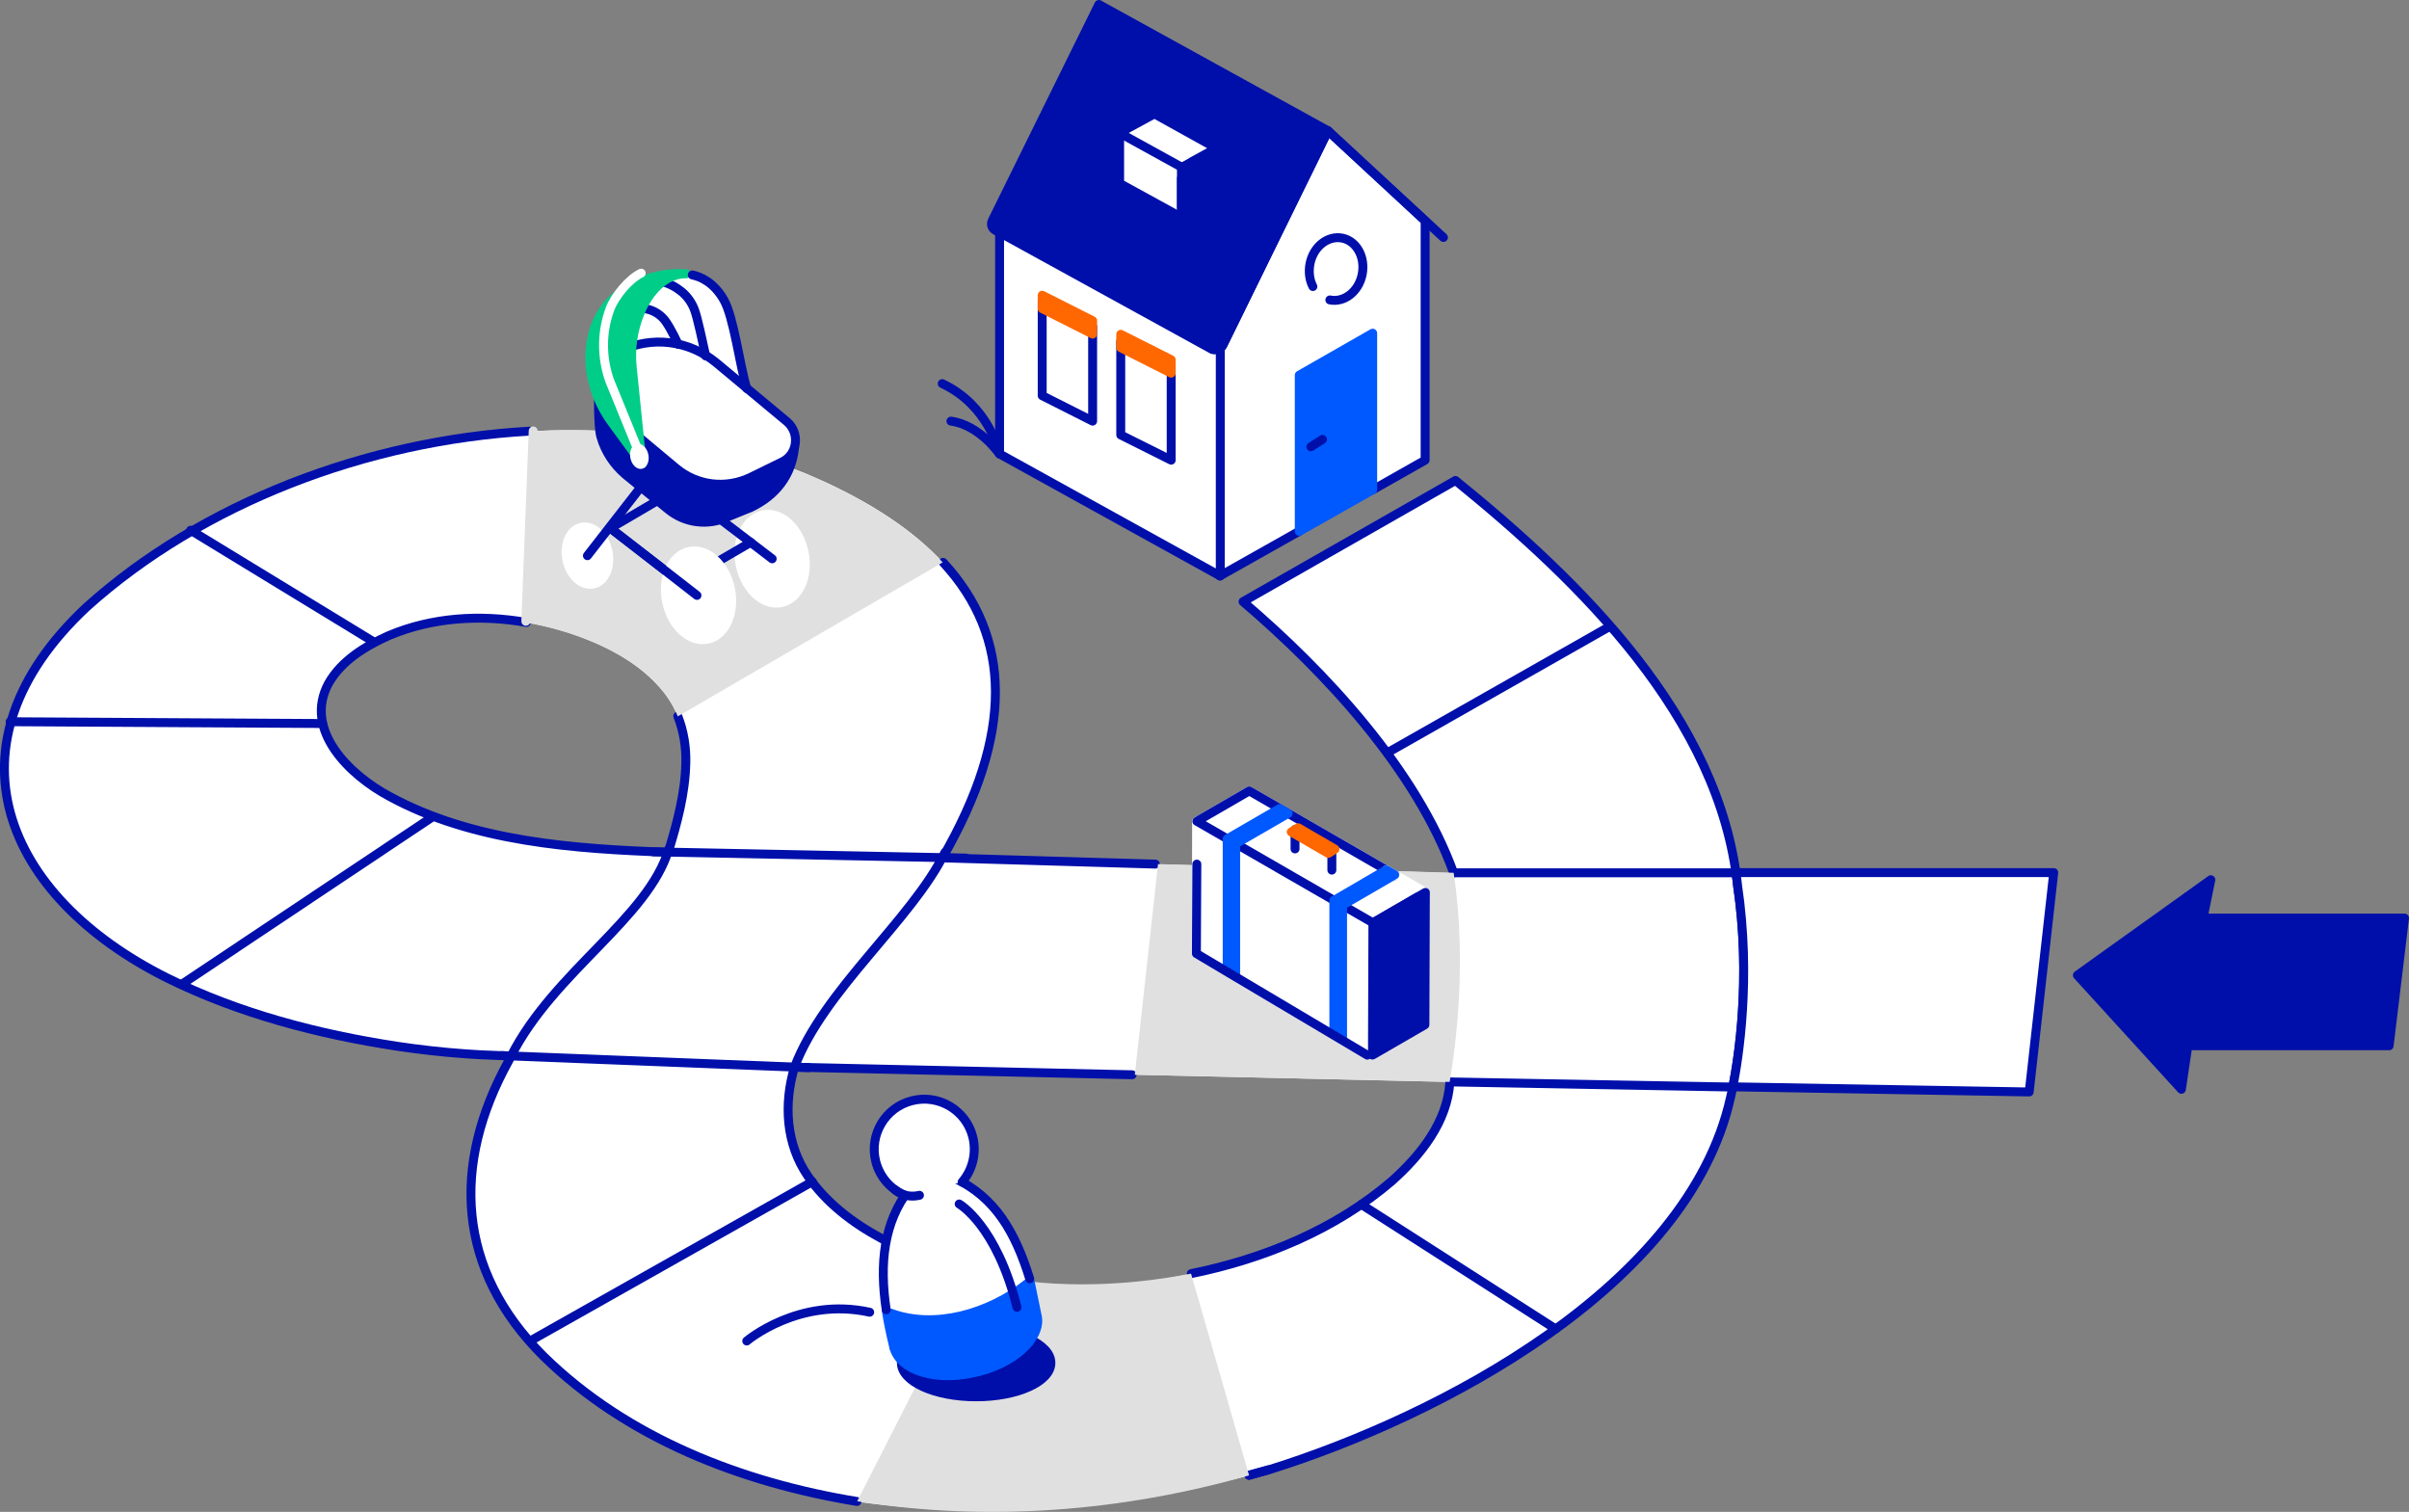 <svg xmlns="http://www.w3.org/2000/svg" version="1.1" id="Layer_1" x="0" y="0" viewBox="0 0 1079.537 677.474" xml:space="preserve"><rect x="0" y="0" width="1079.537" height="677.474" fill="#808080" stroke="none"/><style type="text/css" id="style53805">.st0{fill:#fff}.st1,.st2,.st3,.st4,.st5{fill:none;stroke:#000faa;stroke-width:4;stroke-linecap:round;stroke-linejoin:round;stroke-miterlimit:10}.st2,.st3,.st4,.st5{fill:#fff}.st3,.st4,.st5{fill:#0058ff;stroke:#0058ff}.st4,.st5{fill:#000faa;stroke:#000faa}.st5{fill:#ff6700;stroke:#ff6700}.st8{fill:#e0e0e1}.st10,.st12,.st13{fill:#fff;stroke:#fff;stroke-width:4;stroke-linecap:round;stroke-linejoin:round;stroke-miterlimit:10}.st12,.st13{fill:none}.st13{stroke:#0058ff}</style><path class="st0" d="m 778.637,396.8 c -7.9,-75.3 -70.4,-136.1 -126.4,-181.5 l -95.2,54.3 c 37.1,31.6 77.6,75.3 94.4,121.6 l -229.2,-6.8 c 46.8,-80.9 23.4,-136.6 -61.1,-172.2 -102.8,-41.7 -240.4,-13.9 -322.3,59.9 -65.8,61.5 -37.2,129.7 36.2,166.3 32.2,15.9 67.5,25.1 102.8,30.5 10,1.5 20.5,2.7 30.6,3.4 4.1,0.3 9.1,0.6 13.2,0.7 l 7.4,0.3 -1,2 c -25.9,46.7 -23.3,93.8 15.4,132.4 37.6,37 89.3,56.8 140.6,65.2 67.2,9.2 127.7,1.8 184.2,-14.1 76.5,-23.8 188.2,-82.1 207.1,-166.7 0.1,-0.1 11.1,-43 3.3,-95.3 z m -471.4,-54.9 c -0.3,13.6 -3.9,27 -7.9,40 -42,-1.5 -87.4,-4.6 -125,-25.1 -17.4,-9.3 -38.7,-29.4 -27.2,-50.6 5.8,-10.2 16.5,-16.7 27,-21.4 25.1,-10.6 53.9,-9.6 79.6,-1.6 16.4,5.3 32.9,13.4 43.8,27.1 7.1,8.9 10.1,20.4 9.7,31.6 z m 316.4,187.3 c -25.4,21.8 -57.4,34.9 -89.9,41.5 -27.6,6.4 -58.4,8.3 -97.4,-0.6 -27,-6.5 -58.1,-19.6 -74.3,-43.2 -9.9,-14.4 -10.9,-32.4 -6,-48.8 l 293.6,6.7 c -1,17.9 -13,32.9 -26,44.4 z" id="path53809"/><path class="st1" d="m 517.737,387.2 -95.4,-2.8 c 32,-55.4 31.2,-99 0.3,-132.4 m 137.1,409 c 2.9,-0.8 5.7,-1.5 8.6,-2.3 76.5,-23.8 188.2,-82.1 207.1,-166.7 0,0 10.9,-42.9 3.2,-95.2 -7.9,-75.3 -70.4,-136.1 -126.4,-181.5 l -95.2,54.3 c 37.1,31.6 77.6,75.3 94.4,121.6 m -414.1,-198 c -73.2,4.1 -146.9,32.4 -198.5,78.8 -65.8,61.5 -37.2,129.7 36.2,166.3 32.2,15.9 67.5,25.1 102.8,30.5 10,1.5 20.5,2.7 30.6,3.4 4.1,0.3 9.1,0.6 13.2,0.7 l 7.4,0.3 -1,2 c -25.9,46.7 -23.3,93.8 15.4,132.4 37.6,37 89.3,56.8 140.6,65.2 m -80.3,-351.9 c 2.6,6.6 3.8,13.9 3.6,21 -0.3,13.6 -3.9,27 -7.9,40 -42,-1.5 -87.4,-4.6 -125,-25.1 -17.4,-9.3 -38.7,-29.4 -27.2,-50.6 5.8,-10.2 16.5,-16.7 27,-21.4 19.4,-8.2 41,-9.5 61.6,-5.9 m 200.5,291.3 c -27,-6.5 -58.1,-19.6 -74.3,-43.2 -9.9,-14.4 -10.9,-32.4 -6,-48.8 l 151.3,3.4 m 142.4,3.2 c -1.1,17.9 -13.1,32.9 -26,44.4 -25.4,21.8 -57.4,34.9 -89.9,41.5" id="path53811"/><path class="st2" d="m 615.137,219.5 23.5,-13.3 V 99 l -43.6,-40.4 -47.1,96.2 c -0.3,0.6 -0.8,1 -1.3,1.3 v 102 l 35.5,-20" id="path53813"/><line class="st1" x1="595.137" y1="58.6" x2="646.837" y2="106.4" id="line53815"/><polygon class="st3" points="713.8,442.2 713.8,372.2 746.7,353.4 746.7,423.6" id="polygon53817" transform="translate(-131.563,-204.1)"/><path class="st4" d="m 595.137,58.6 -102.7,-56.6 -47.7,96.7 c -1,1.8 -0.2,4 1.7,4.7 l 96.7,53.1 c 1.8,0.6 3.8,-0.1 4.8,-1.8 z" id="path53819"/><path class="st2" d="m 543.237,156.6 -95.3,-52.4 v 99.2 l 98.9,54.7 v -102 c -1.1,0.7 -2.4,0.9 -3.6,0.5 z" id="path53821"/><polyline class="st2" points="633.8,357 633.8,399 656.4,410.3 656.4,368.3" id="polyline53823" transform="translate(-131.563,-204.1)"/><line class="st1" x1="587.437" y1="200.2" x2="592.637" y2="196.9" id="line53825"/><polygon class="st5" points="633.8,353.9 656.4,365.3 656.4,371.3 633.8,359.9" id="polygon53827" transform="translate(-131.563,-204.1)"/><polyline class="st2" points="598.6,339.1 598.6,381.4 621.2,392.8 621.2,350.5" id="polyline53829" transform="translate(-131.563,-204.1)"/><polygon class="st5" points="598.6,336.4 621.2,347.8 621.2,353.8 598.6,342.4" id="polygon53831" transform="translate(-131.563,-204.1)"/><path class="st2" d="m 595.937,134.4 c 6.5,1.3 13,-3.8 14.5,-11.5 1.5,-7.7 -2.5,-14.9 -8.9,-16.2 -6.5,-1.3 -13,3.8 -14.5,11.5 -0.7,3.7 -0.2,7.3 1.3,10.2" id="path53833"/><path class="st1" d="m 447.837,203.4 c 0,0 -8.7,-12.9 -21.7,-14.7" id="path53835"/><path class="st1" d="m 447.537,202.4 c 0,0 -4.4,-20.7 -25.3,-30.5" id="path53837"/><polygon class="st0" points="635.3,285.1 659,298.1 659,277.9 635.3,264.8" id="polygon53839" transform="translate(-131.563,-204.1)"/><g id="g53845" transform="translate(-131.563,-204.1)"><g id="g53843"><path class="st0" d="m 658.6,283.3 c 3.1,0 6.1,-2.8 6,-6 -0.1,-3.3 -2.6,-6 -6,-6 -3.1,0 -6.1,2.8 -6,6 0.2,3.3 2.7,6 6,6 z" id="path53841"/></g></g><g id="g53851" transform="translate(-131.563,-204.1)"><g id="g53849"><path class="st0" d="m 658.6,283.4 c 3.1,0 6.1,-2.8 6,-6 -0.1,-3.3 -2.6,-6 -6,-6 -3.1,0 -6.1,2.8 -6,6 0.2,3.2 2.7,6 6,6 z" id="path53847"/></g></g><polygon points="672.5,270.5 659,298.1 659,277.9" id="polygon53853" transform="translate(-131.563,-204.1)" style="fill:#000faa"/><polygon class="st0" points="648.9,257.4 672.5,270.5 659,277.9 635.3,264.8" id="polygon53855" transform="translate(-131.563,-204.1)"/><line x1="527.137" y1="73.6" x2="503.737" y2="60.7" id="line53857" style="fill:#fff;stroke:#000faa;stroke-width:4;stroke-linecap:square;stroke-linejoin:round;stroke-miterlimit:10"/><line class="st4" x1="621.737" y1="337.3" x2="721.037" y2="280.9" id="line53859"/><line class="st2" x1="81.537" y1="441" x2="194.037" y2="365.9" id="line53861"/><line class="st2" x1="4.537" y1="323.4" x2="144.537" y2="324.2" id="line53863"/><line class="st2" x1="167.437" y1="287.6" x2="85.437" y2="237.6" id="line53865"/><line class="st2" x1="364.037" y1="529.5" x2="237.537" y2="600.9" id="line53867"/><path class="st8" d="m 235.837,279 c 24.8,4.3 57.7,17.1 67.9,42 l 118.7,-69 c -14,-15 -32,-26.1 -50.4,-34.9 -41.3,-19.4 -87.9,-26.2 -133.2,-23.9" id="path53871"/><path class="st4" d="m 350.637,206.9 -14.1,6.9 c -11.1,5.4 -24.2,3.9 -33.7,-4.1 l -28.5,-23.8 c -3.8,-3.2 -5.8,-7.6 -6.1,-12.1 v 0 c 0,0 -0.4,16.8 1,21.8 1.9,6.7 5.8,12.6 11.1,17.1 l 18.9,15.4 c 7.5,6.3 18,7.7 26.9,3.5 l 10.3,-4.2 c 11.2,-5.3 18.4,-14.4 19.6,-26.9 v 0 c -0.9,2.8 -2.7,5.1 -5.4,6.4 z" id="path53873"/><line x1="235.637" y1="278.4" x2="238.937" y2="193.1" id="line53875" style="fill:none;stroke:#e0e0e1;stroke-width:4;stroke-linecap:round;stroke-linejoin:round;stroke-miterlimit:10"/><ellipse transform="rotate(-11.695)" class="st10" cx="288.093" cy="315.308" rx="14.599" ry="20.099" id="ellipse53877"/><line class="st1" x1="346.037" y1="250.4" x2="305.637" y2="219.6" id="line53879"/><ellipse transform="rotate(-11.695)" class="st10" cx="207.302" cy="297.163" rx="9.4" ry="12.999" id="ellipse53881"/><polyline class="st1" points="394.8,453.1 419,422 435.6,400.9" id="polyline53883" transform="translate(-131.563,-204.1)"/><polyline class="st1" points="468,447.1 468,447.1 448.1,458.7 436.8,465.3 405.1,440.8 405.1,440.8" id="polyline53885" transform="translate(-131.563,-204.1)"/><polyline class="st1" points="436.3,422.5 436.3,422.5 405.1,440.8" id="polyline53887" transform="translate(-131.563,-204.1)"/><ellipse transform="rotate(-11.695)" class="st10" cx="252.457" cy="324.666" rx="14.599" ry="20.099" id="ellipse53889"/><line class="st1" x1="312.337" y1="266.8" x2="273.337" y2="236.5" id="line53891"/><path class="st0" d="m 307.537,122.5 c 0,0 0,0 0,0 0,0 0,0 0,0 -0.8,-0.1 -13.2,-0.7 -20.7,17.5 -2,4.8 -3.2,10 -3.6,15.2 12.9,-4.1 27.1,-1.4 37.7,7.5 l 13.6,11.3 c -3.2,-10.6 -5.9,-32.1 -10.3,-39.8 -4.4,-7.8 -10.3,-10.3 -14.1,-11.1 z" id="path53895"/><path class="st2" d="m 350.637,206.9 -14.1,6.9 c -11.1,5.4 -24.2,3.9 -33.7,-4.1 l -28.5,-23.8 c -9.4,-7.9 -7.7,-23 3.3,-28.5 v 0 0 c 14.2,-7 31.1,-5 43.4,5.2 l 31.7,26.4 c 5.8,5.1 4.7,14.5 -2.1,17.9 z" id="path53897"/><path class="st1" d="m 316.237,159.5 c -1.3,-5.9 -3.7,-17.4 -5.1,-20.9 -1.2,-3.1 -3.2,-5.9 -5.8,-8 v 0 c -2.6,-2.1 -5.5,-3.6 -8.7,-4.4" id="path53899"/><path class="st1" d="m 303.937,154.3 c 0,0 -3,-6.5 -5.5,-10.1 -3.4,-4.9 -9.5,-7.1 -15.1,-5.5 -0.1,0 -0.3,0.1 -0.4,0.1" id="path53901"/><path d="m 274.037,189.1 c -6.3,-8.6 -9.8,-19 -9.7,-29.6 0.5,-30.6 29.5,-38.2 43.2,-36.8 0,0 -12.9,-1.3 -20.7,17.5 -3.2,7.8 -4.4,16.2 -3.5,24.6 l 4.4,43.1 z" id="path53903" style="fill:#00cd87;stroke:#00cd87;stroke-width:4;stroke-linecap:round;stroke-linejoin:round;stroke-miterlimit:10"/><path class="st1" d="m 310.237,123.2 c 3.8,0.8 9.6,3.3 14.1,11.1 4.5,7.8 7.1,29.2 10.3,39.8" id="path53907"/><path class="st12" d="m 287.337,122.4 c -5.4,2.5 -11.9,10.4 -14,16.1 v 0 c -3.8,10.3 -3.8,21.6 -0.2,31.9 l 14.5,35.5" id="path53909"/><ellipse transform="rotate(-11.695)" class="st0" cx="239.125" cy="258.31" rx="4.1" ry="5.7" id="ellipse53911" style="stroke-width:1"/><path class="st2" d="m 229.037,473.2 c 19.3,-37.9 61.5,-61.8 70.7,-92.8" id="path53913"/><path class="st2" d="m 356.037,478.2 c 13,-34.5 52.4,-65.8 67.4,-96.2" id="path53915"/><line class="st2" x1="432.837" y1="384.5" x2="292.737" y2="381.7" id="line53917"/><line class="st2" x1="362.337" y1="478.4" x2="224.837" y2="473" id="line53919"/><line class="st2" x1="610.037" y1="539.7" x2="697.137" y2="595.5" id="line53921"/><line class="st1" x1="777.937" y1="391.1" x2="651.437" y2="391.1" id="line53923"/><line class="st1" x1="649.737" y1="484.8" x2="776.537" y2="487.1" id="line53925"/><path class="st8" d="m 651.437,391.1 -132.5,-3.9 -10.4,94.4 141.1,3.2 c 2.7,-15.8 7.8,-53.4 1.8,-93.7 z" id="path53927"/><polyline class="st10" points="746.6,676.9 667.7,631.4 667.9,572.1" id="polyline53929" transform="translate(-131.563,-204.1)"/><polyline class="st12" points="667.9,572.1 746.8,617.6 746.6,676.9" id="polyline53931" transform="translate(-131.563,-204.1)"/><polygon class="st10" points="746.6,676.9 746.6,617.6 667.9,572.1 667.7,631.4" id="polygon53933" transform="translate(-131.563,-204.1)"/><polygon class="st10" points="770.3,604 746.8,617.6 667.9,572.1 691.4,558.5" id="polygon53935" transform="translate(-131.563,-204.1)"/><polyline class="st2" points="770.3,604 746.8,617.6 667.9,572.1 691.4,558.5 757.4,596.6" id="polyline53937" transform="translate(-131.563,-204.1)"/><line class="st12" x1="621.237" y1="389.8" x2="638.737" y2="399.9" id="line53939"/><polygon class="st4" points="770.1,663.3 746.6,676.9 746.8,617.6 770.3,604" id="polygon53941" transform="translate(-131.563,-204.1)"/><polygon class="st3" points="681.5,639.4 685.3,641.6 685.3,582.2 708.8,568.6 705,566.4 681.5,580" id="polygon53943" transform="translate(-131.563,-204.1)"/><polygon class="st3" points="729.3,666.9 733.2,669.1 733.2,609.7 756.6,596.1 752.8,593.9 729.3,607.6" id="polygon53945" transform="translate(-131.563,-204.1)"/><line class="st2" x1="580.337" y1="371.7" x2="580.337" y2="380.4" id="line53947"/><line class="st2" x1="596.837" y1="381.3" x2="596.837" y2="389.9" id="line53949"/><polygon class="st5" points="729.8,584.6 726.8,586.5 710.2,576.9 713.3,575" id="polygon53951" transform="translate(-131.563,-204.1)"/><line class="st2" x1="559.737" y1="661.1" x2="568.337" y2="658.6" id="line53953"/><path class="st2" d="m 334.637,600.9 c 0,0 23.4,-19.9 55.1,-12.9" id="path53955"/><path class="st8" d="m 533.737,570.7 c -32,6.2 -65.6,6.8 -97.4,-0.6 l -52.2,102.6 c 58.3,9.4 118.9,4.6 175.6,-11.6 z" id="path53957"/><ellipse class="st4" cx="437.437" cy="610.7" rx="33.5" ry="15.2" id="ellipse53959"/><path class="st0" d="m 424.737,614.7 c -12,0 -20.9,-4.5 -22.6,-11.4 -7.7,-30.9 -5.8,-52.8 6.2,-68.7 l 18.8,-4.9 c 19.6,9.2 27.4,27.3 32.6,43.8 l 4,14.4 c 1.2,4.8 -1.3,9.2 -3.6,12 -4.8,5.9 -13.1,10.7 -22.8,13.2 -4.2,1.1 -8.5,1.6 -12.6,1.6 0,0 0,0 0,0 z" id="path53961"/><path class="st3" d="m 460.637,574.9 c -8.6,6.9 -19.2,12.2 -30.3,14.8 -10.4,2.4 -21.3,2.4 -31.2,-1.3 0.7,4.7 1.8,9.6 3.1,14.8 1.7,7 10.6,11.4 22.6,11.4 v 0 c 4.1,0 8.3,-0.5 12.6,-1.6 9.7,-2.4 18,-7.2 22.8,-13.2 2.3,-2.9 4.8,-7.3 3.6,-12 z" id="path53963"/><path class="st13" d="m 438.337,614.6 c 9.7,-2.4 18,-7.2 22.8,-13.2 2.3,-2.9 4.8,-7.3 3.6,-12 l -3.2,-15.5" id="path53965"/><path class="st13" d="m 400.537,603.7 c 2.7,10.6 19.3,15.6 37.2,11.1 10.2,-2.5 18.5,-7.6 23.4,-13.4" id="path53967"/><path class="st13" d="m 397.137,587 c 0.8,5.4 2,11 3.4,16.7 v 0" id="path53969"/><path class="st1" d="m 461.437,573 c -6.4,-20.6 -15.3,-36.6 -34,-45.2 l -20,5.2 c -11.4,14.7 -13.4,33.2 -10.3,53.9" id="path53971"/><path class="st2" d="m 405.537,535.6 c -6.3,-2.6 -11.3,-8.1 -13.1,-15.2 -3,-12 4.3,-24.2 16.3,-27.2 12,-3 24.2,4.3 27.2,16.3 1.8,7.4 -0.2,14.8 -4.8,20.2" id="path53975"/><path class="st1" d="m 429.837,539.5 c 0,0 16.7,9.4 25.9,46.3" id="path53977"/><path class="st1" d="m 401.037,533.1 c 0,0 4.1,4.1 11,2.5" id="path53979"/><polygon class="st4" points="1062.5,641.1 1109.1,692.2 1112,672.7 1202.2,672.7 1209.1,615.5 1209.1,615.5 1118.8,615.5 1122.3,598.3" id="polygon53981" transform="translate(-131.563,-204.1)"/><path class="st2" d="m 777.937,391.1 c 0.3,1.9 0.5,3.7 0.7,5.6 6.2,41.8 0.4,77.6 -2.1,90.3 l 132.8,2.3 11,-98.3 h -142.4 z" id="path53983"/><polyline class="st1" points="667.9,591.3 667.7,631.4 744.3,676.9" id="polyline53985" transform="translate(-131.563,-204.1)"/></svg>